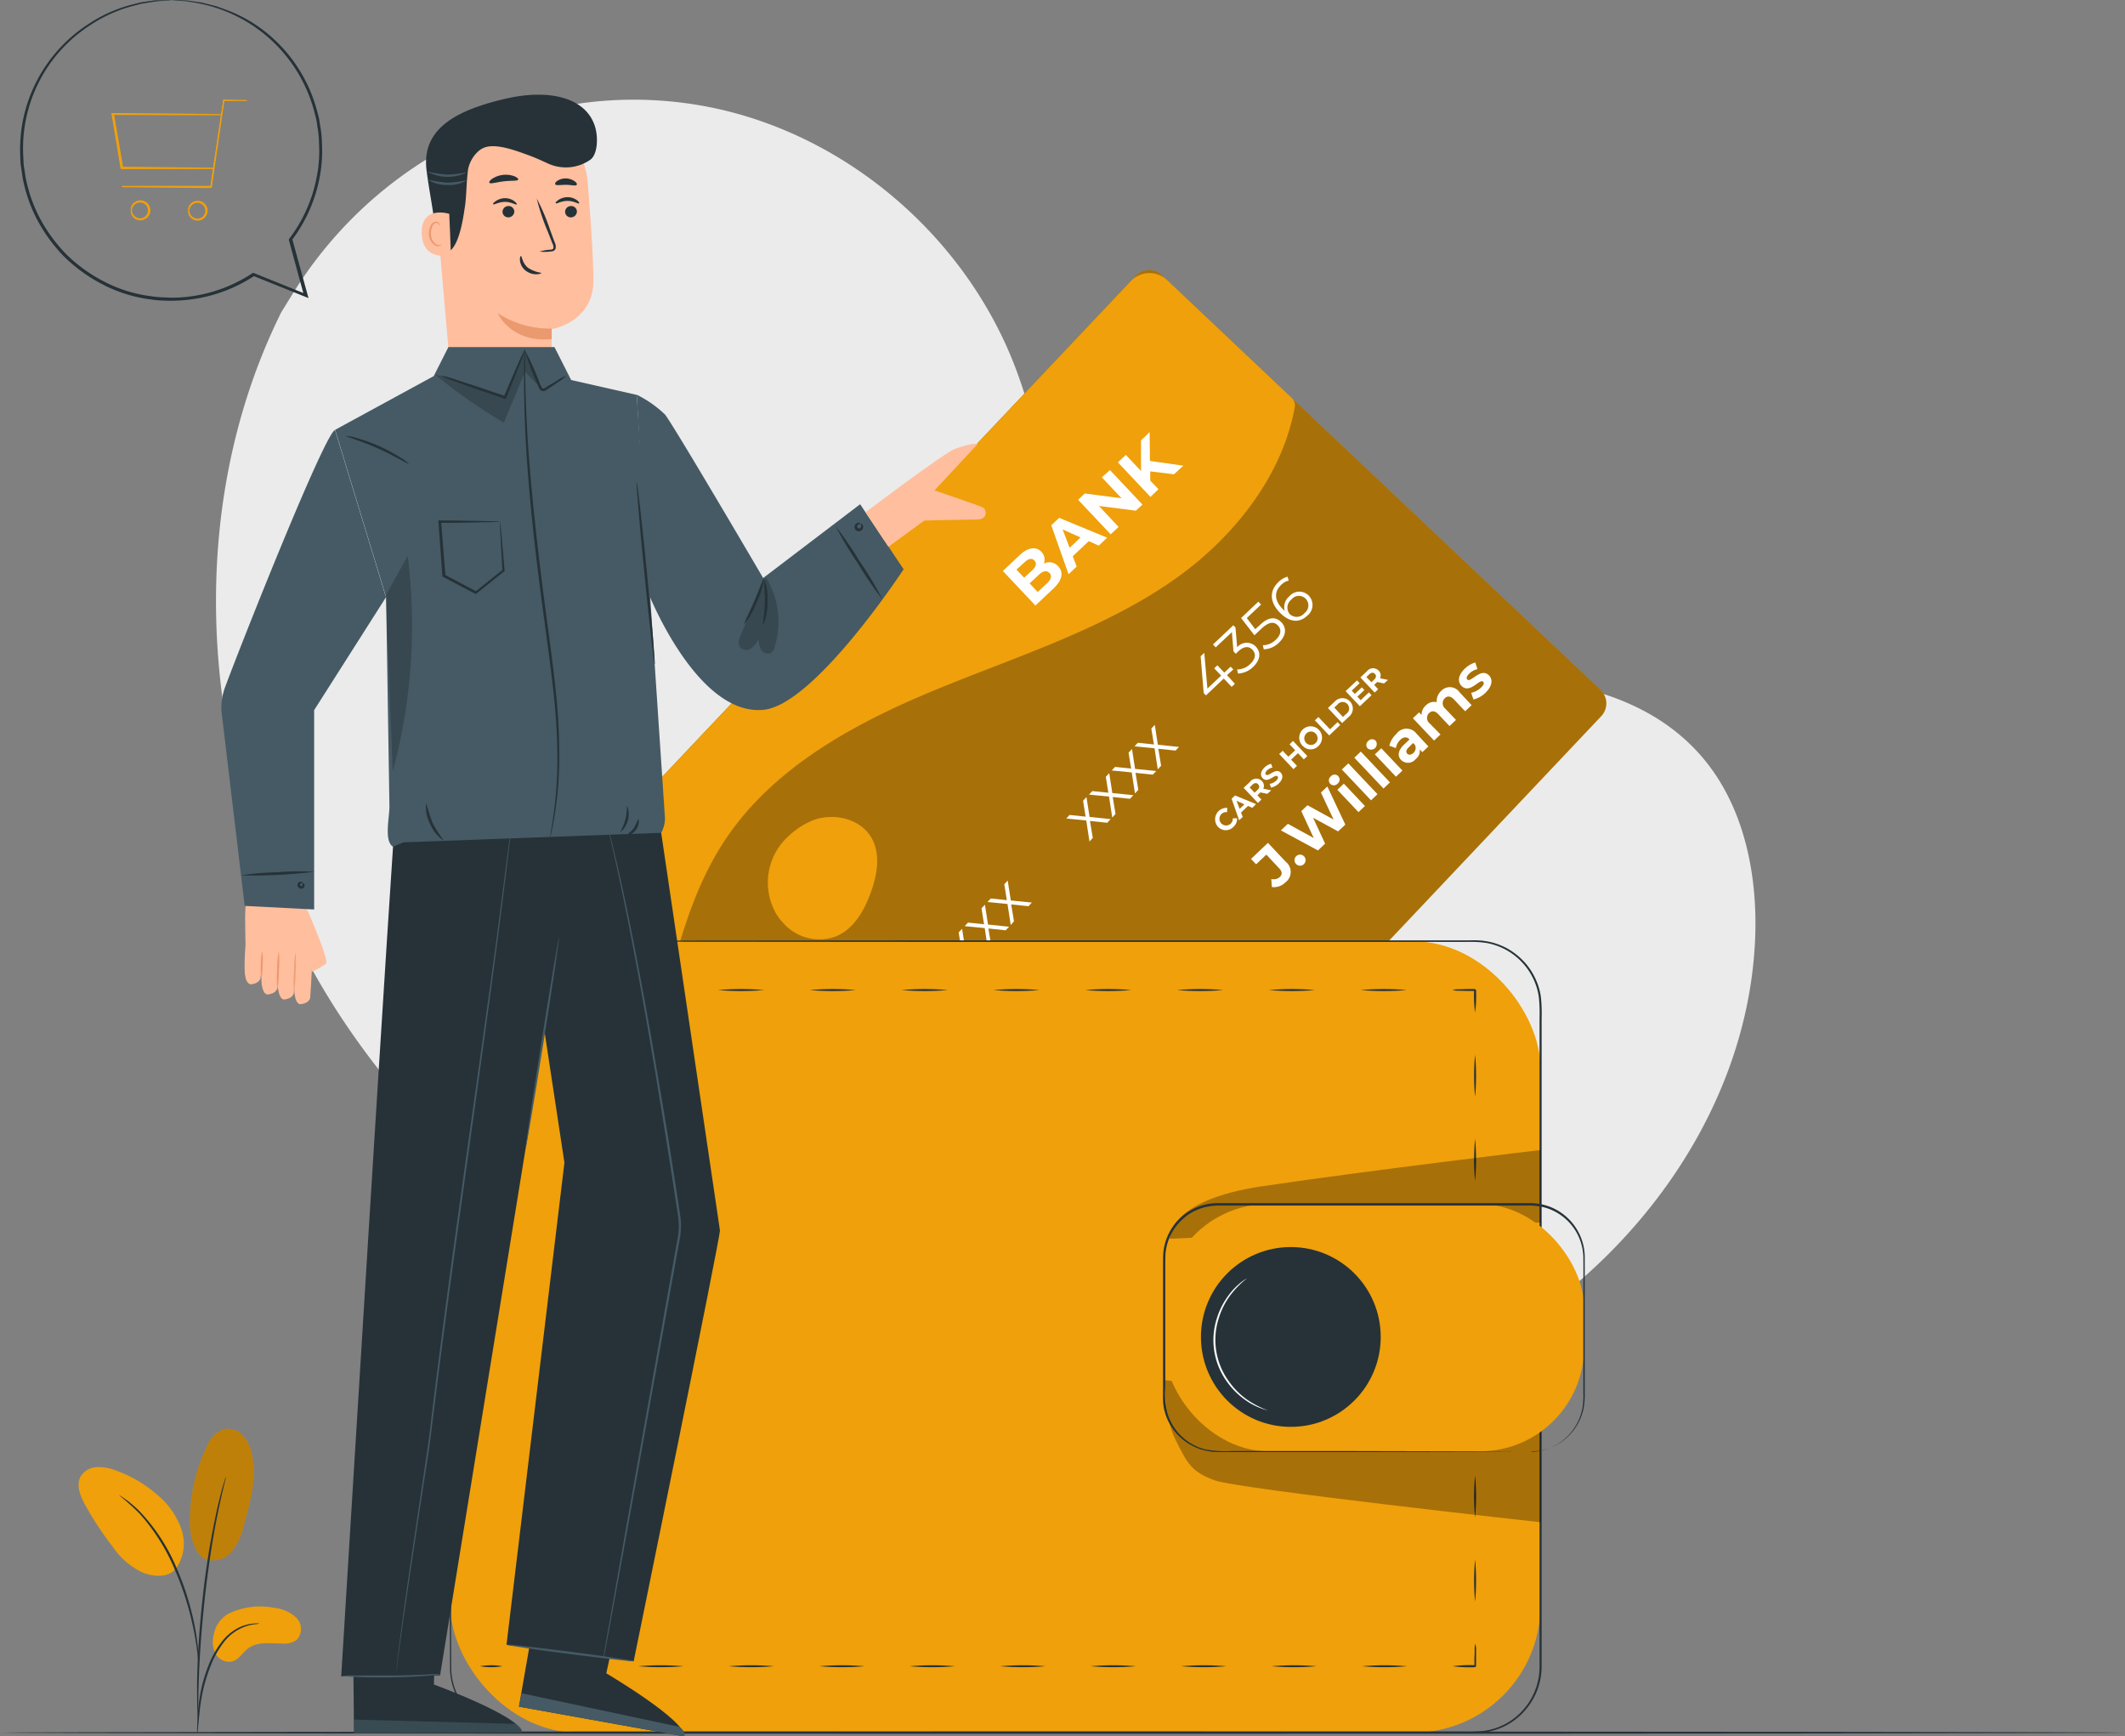 <svg xmlns="http://www.w3.org/2000/svg" width="291.458" height="238.118" viewBox="0 0 291.458 238.118">
  <rect x="0" y="0" width="291.458" height="238.118" fill="#808080" stroke="none"/>
  <g id="Wallet-pana" transform="translate(-58.514 0)">
    <path id="Path_72740" data-name="Path 72740" d="M75.109,73.711l1.292-2.09c10.67-17.618,30-28.241,50.385-26.949a53.4,53.4,0,0,1,7.8,1.068c18.531,3.968,34.656,17.98,41.346,35.931,3.934,10.555,5.03,22.706,12.49,31.084,9.711,10.911,26.191,11.25,40.68,10.8s31.009-.063,40.645,10.882c6.047,6.856,7.971,16.619,7.482,25.807-1.292,24.314-18.232,46.043-39.772,56.85s-46.9,11.772-70.483,7.017c-33.025-6.656-64.431-24.94-83.312-53.181S60,104.192,75.109,73.711Z" transform="translate(21.985 -30.896)" fill="#ebebeb"/>
    <g id="freepik--Plant--inject-34" transform="translate(69.293 195.931)">
      <path id="Path_64653" data-name="Path 64653" d="M575.569,394.829c1.149,1.634,3.381,1.1,4.411.095a8.367,8.367,0,0,0,1.871-3.837c.912-3.156,1.823-6.471,1.148-9.692a5.411,5.411,0,0,0-1.237-2.635,2.824,2.824,0,0,0-2.664-.888,4.11,4.11,0,0,0-2.327,2.451,23.09,23.09,0,0,0-2.285,9.911,8.079,8.079,0,0,0,1.083,4.594" transform="translate(-559.208 -377.816)" fill="#efa00b"/>
      <g id="Group_160275" data-name="Group 160275" transform="translate(15.277)" opacity="0.2">
        <path id="Path_64654" data-name="Path 64654" d="M575.569,394.829c1.149,1.634,3.381,1.1,4.411.095a8.367,8.367,0,0,0,1.871-3.837c.912-3.156,1.823-6.471,1.148-9.692a5.411,5.411,0,0,0-1.237-2.635,2.824,2.824,0,0,0-2.664-.888,4.11,4.11,0,0,0-2.327,2.451,23.09,23.09,0,0,0-2.285,9.911,8.079,8.079,0,0,0,1.083,4.594" transform="translate(-574.485 -377.816)"/>
      </g>
      <path id="Path_64655" data-name="Path 64655" d="M565.785,419.919a9.947,9.947,0,0,1,6.175-.752A5.1,5.1,0,0,1,575,420.529a2.2,2.2,0,0,1,.036,3.043,2.924,2.924,0,0,1-1.924.486c-1.628,0-3.44-.308-4.737.675-.746.562-1.237,1.492-2.131,1.776a2.108,2.108,0,0,1-2.309-1.03,3.552,3.552,0,0,1-.261-2.652A4.032,4.032,0,0,1,565.785,419.919Z" transform="translate(-545.125 -394.606)" fill="#efa00b"/>
      <path id="Path_64656" data-name="Path 64656" d="M603.895,400.8a5.968,5.968,0,0,0,.924-5.488,10.569,10.569,0,0,0-3.25-4.737,17.5,17.5,0,0,0-5.82-3.434,6.229,6.229,0,0,0-2.617-.444,2.747,2.747,0,0,0-2.2,1.326c-.592,1.184-.03,2.587.592,3.742a43.688,43.688,0,0,0,3.825,5.826,10.135,10.135,0,0,0,4.2,3.6c1.747.639,3.552.592,4.488-.592" transform="translate(-590.683 -381.435)" fill="#efa00b"/>
      <path id="Path_64657" data-name="Path 64657" d="M573.157,437.94a4.2,4.2,0,0,0,.1-.746c.053-.539.118-1.22.2-2.031a29.668,29.668,0,0,1,.456-2.96A23.369,23.369,0,0,1,575,428.686a12.838,12.838,0,0,1,1.776-3.185,6.377,6.377,0,0,1,4.18-2.487,3.319,3.319,0,0,0,.746-.107,3.939,3.939,0,0,0-.758,0,5.861,5.861,0,0,0-2,.521,6.7,6.7,0,0,0-2.368,1.906,12.817,12.817,0,0,0-1.859,3.245,21.3,21.3,0,0,0-1.078,3.582,25.951,25.951,0,0,0-.4,3.02c-.065.858-.089,1.557-.1,2.043a3.1,3.1,0,0,0,.012.716Z" transform="translate(-556.873 -396.203)" fill="#263238"/>
      <path id="Path_64658" data-name="Path 64658" d="M581.1,422.516a1.421,1.421,0,0,0,0-.343c0-.26,0-.592,0-.989,0-.859,0-2.1.047-3.635.077-3.067.338-7.294.847-11.948s1.184-8.84,1.818-11.841c.148-.752.3-1.427.432-2.025s.249-1.107.355-1.522.172-.7.231-.959a1.43,1.43,0,0,0,.059-.343,1.77,1.77,0,0,0-.118.326l-.29.947c-.124.414-.254.924-.4,1.516s-.32,1.261-.479,2.013a112.989,112.989,0,0,0-1.906,11.841c-.515,4.666-.74,8.881-.764,11.978,0,1.539,0,2.783.053,3.641,0,.4.047.728.059.989A2,2,0,0,0,581.1,422.516Z" transform="translate(-564.682 -382.342)" fill="#263238"/>
      <path id="Path_64659" data-name="Path 64659" d="M598.212,416.053a7.236,7.236,0,0,0,0-1.03c-.041-.663-.13-1.622-.32-2.795a36.974,36.974,0,0,0-.906-4.079,36.167,36.167,0,0,0-1.705-4.819,25.627,25.627,0,0,0-5.009-7.8,12.812,12.812,0,0,0-1.184-1.1c-.184-.148-.343-.3-.5-.42l-.462-.32a6.758,6.758,0,0,0-.865-.557,32.3,32.3,0,0,1,2.848,2.546,27.132,27.132,0,0,1,4.879,7.762,38.553,38.553,0,0,1,1.717,4.778c.444,1.5.74,2.878.965,4.038s.337,2.114.414,2.771A6.1,6.1,0,0,0,598.212,416.053Z" transform="translate(-581.768 -384.067)" fill="#263238"/>
    </g>
    <g id="freepik--credit-card--inject-34" transform="translate(128.941 30.045)">
      <path id="Path_64660" data-name="Path 64660" d="M278.6,243.6l91.641-96.934a2.552,2.552,0,0,0-.1-3.6L309.976,86.2a2.546,2.546,0,0,0-3.6.1l-91.635,96.94a2.552,2.552,0,0,0,.1,3.6l60.148,56.839a2.54,2.54,0,0,0,3.606-.083Z" transform="translate(-221.048 -78.504)" fill="#efa00b"/>
      <g id="Group_160276" data-name="Group 160276" transform="translate(-7 7)" opacity="0.3">
        <path id="Path_64661" data-name="Path 64661" d="M278.6,243.6l91.641-96.934a2.552,2.552,0,0,0-.1-3.6L309.976,86.2a2.546,2.546,0,0,0-3.6.1l-91.635,96.94a2.552,2.552,0,0,0,.1,3.6l60.148,56.839a2.54,2.54,0,0,0,3.606-.083Z" transform="translate(-214.048 -85.504)"/>
      </g>
      <path id="Path_64662" data-name="Path 64662" d="M287.144,182.807l90.3-95.519a3.517,3.517,0,0,1,4.979-.142L399.513,103.3a1.4,1.4,0,0,1,.426,1.255c-1.711,9.556-8.544,18.1-16.69,23.76-9.84,6.838-21.5,10.444-32.564,15.009s-22.209,10.58-28.857,20.557c-6.27,9.42-7.75,21.1-10.941,31.972a62.607,62.607,0,0,1-3.245,8.632,1.415,1.415,0,0,1-2.25.438L287.28,187.8a3.517,3.517,0,0,1-.136-5Z" transform="translate(-292.775 -78.78)" fill="#efa00b"/>
      <path id="Path_64663" data-name="Path 64663" d="M5.388,7.579c-.817.776-1.906.592-3.079-.669L0,4.464,4.737,0,6.915,2.309c1.119,1.184,1.184,2.256.468,2.96a1.557,1.557,0,0,1-1.634.355,1.61,1.61,0,0,1-.361,1.954ZM4.926,1.865,3.813,2.919,4.831,4.026c.5.533.965.645,1.338.3s.278-.811-.225-1.344ZM4.458,6.371c.4-.373.3-.858-.237-1.427L3.037,3.671l-1.184,1.1L3.037,6.051c.557.568,1.018.7,1.421.343Z" transform="translate(67.125 52.993) rotate(-90)" fill="#fff"/>
      <path id="Path_64664" data-name="Path 64664" d="M4.541,5.145l-2.078-2.2-1.409.539L0,2.368,6.714,0,7.732,1.083,5.009,7.661,3.919,6.513Zm.5-1.131,1.1-2.457-2.516.959Z" transform="translate(73.763 48.7) rotate(-90)" fill="#fff"/>
      <path id="Path_64665" data-name="Path 64665" d="M8.816,4.364,4.079,8.828l-.835-.912L3.89,2.854,1.018,5.548,0,4.464,4.737,0,5.6.906,4.944,5.962,7.815,3.25Z" transform="translate(77.445 43.23) rotate(-90)" fill="#fff"/>
      <path id="Path_64666" data-name="Path 64666" d="M3.5,4.435H2.238L1.054,5.565,0,4.47,4.737,0,5.761,1.089,3.552,3.174H7.738L8.887,4.358l-3.955.036L4.281,8.976,3.1,7.7Z" transform="translate(82.898 38.096) rotate(-90)" fill="#fff"/>
      <path id="Path_64667" data-name="Path 64667" d="M3.57,4.488l-.793-.87L1.593,4.7l-.42-.444L2.315,3.173,0,.728.32.42,5.37,0l.468.5L.941.93,2.718,2.812l1-.953.409.438-1,.947.817.864Z" transform="translate(94.248 65.32) rotate(-90)" fill="#fff"/>
      <path id="Path_64668" data-name="Path 64668" d="M3.689,5.879c-.728.681-1.776.687-2.771-.361A3.108,3.108,0,0,1,0,3.428L.557,3.31a2.6,2.6,0,0,0,.77,1.818c.681.722,1.385.8,1.924.29s.515-1.184-.243-1.983l-.3-.308.332-.314,2.641-.219L3.588.373,3.985,0,6.619,2.789l-.314.3L3.6,3.316A1.724,1.724,0,0,1,3.689,5.879Z" transform="translate(95.941 62.318) rotate(-90)" fill="#fff"/>
      <path id="Path_64669" data-name="Path 64669" d="M3.712,5.524c-.74.7-1.776.728-2.8-.332A3.061,3.061,0,0,1,0,3.108L.557,2.99a2.57,2.57,0,0,0,.758,1.776c.693.74,1.421.793,1.948.29s.592-1.184-.462-2.3l-.876-.924L4.292,0,6.536,2.368l-.4.373L4.287.787,2.759,1.942l.527.592C4.523,3.789,4.476,4.772,3.712,5.524Z" transform="translate(99.795 58.997) rotate(-90)" fill="#fff"/>
      <path id="Path_64670" data-name="Path 64670" d="M3.426,5.082A1.853,1.853,0,0,1,.7,4.862c-1.089-1.154-.882-2.534.486-3.831C2.657-.36,4.184-.283,5.3.9a2.706,2.706,0,0,1,.74,1.255l-.533.16a2.025,2.025,0,0,0-.592-1.036C4.03.339,2.864.3,1.686,1.417c-.1.095-.219.219-.337.355a1.9,1.9,0,0,1,2,.622A1.8,1.8,0,0,1,3.426,5.082ZM3,4.655a1.291,1.291,0,0,0-.095-1.972,1.38,1.38,0,0,0-2-.219,1.376,1.376,0,0,0,.154,2.019A1.3,1.3,0,0,0,3,4.655Z" transform="translate(104.015 55.082) rotate(-90)" fill="#fff"/>
      <path id="Path_64671" data-name="Path 64671" d="M316.671,196.429l-.385-2.321,2.368.249.468-.5-2.9-.3-.42-2.724-.474.5.355,2.185-2.2-.231-.456.486,2.741.272.444,2.883Z" transform="translate(-227.843 -121.473)" fill="#fff"/>
      <path id="Path_64672" data-name="Path 64672" d="M321.941,202.019l-.385-2.327,2.368.249.474-.5-2.9-.29-.426-2.724-.468.491.349,2.185-2.2-.225-.462.486,2.747.272.444,2.883Z" transform="translate(-236.24 -123.754)" fill="#fff"/>
      <path id="Path_64673" data-name="Path 64673" d="M327.231,207.6l-.385-2.321,2.368.249.468-.5-2.889-.29-.426-2.729-.468.5.349,2.185-2.2-.225-.456.48,2.747.272.444,2.883Z" transform="translate(-244.656 -126.03)" fill="#fff"/>
      <path id="Path_64674" data-name="Path 64674" d="M332.5,213.149l-.385-2.321,2.368.249.468-.5-2.889-.3-.426-2.724-.468.5.349,2.185-2.2-.231-.456.486,2.747.272.438,2.883Z" transform="translate(-253.046 -128.294)" fill="#fff"/>
      <path id="Path_64675" data-name="Path 64675" d="M350.751,232.479l-.385-2.321,2.368.249.468-.5-2.889-.29-.426-2.729-.468.5.349,2.185-2.2-.231-.456.486,2.747.272.444,2.883Z" transform="translate(-282.101 -136.179)" fill="#fff"/>
      <path id="Path_64676" data-name="Path 64676" d="M356.031,238.069l-.385-2.327,2.368.249.468-.491-2.889-.3-.426-2.724-.468.5.349,2.185-2.2-.231-.456.485,2.747.272.444,2.883Z" transform="translate(-290.507 -138.46)" fill="#fff"/>
      <path id="Path_64677" data-name="Path 64677" d="M361.327,243.659l-.391-2.327,2.368.249.468-.5-2.889-.29-.426-2.724-.468.491.349,2.185-2.2-.225-.456.48,2.747.272.438,2.883Z" transform="translate(-298.929 -140.74)" fill="#fff"/>
      <path id="Path_64678" data-name="Path 64678" d="M366.6,249.239l-.385-2.321,2.368.249.468-.5-2.889-.29-.426-2.729-.474.5.355,2.185-2.2-.231-.456.486,2.747.272.438,2.883Z" transform="translate(-307.335 -143.016)" fill="#fff"/>
      <path id="Path_64679" data-name="Path 64679" d="M382.76,262.478l4.334,4.1.426-.45-3.943-3.724.965-1.018-.4-.379Z" transform="translate(-337.526 -150.098)" fill="#fff"/>
      <path id="Path_64680" data-name="Path 64680" d="M388.511,270.949c.722.687,1.776.687,2.771-.361a3.108,3.108,0,0,0,.918-2.09l-.557-.119a2.646,2.646,0,0,1-.77,1.824c-.681.716-1.391.8-1.93.29s-.515-1.184.249-1.989l.29-.308-.326-.308-2.641-.225,2.1-2.214-.4-.379-2.635,2.789.314.3,2.7.231C387.765,269.38,387.806,270.3,388.511,270.949Z" transform="translate(-343.875 -151.754)" fill="#fff"/>
      <path id="Path_64681" data-name="Path 64681" d="M394.789,279.382l.823-.87,1.137,1.078.426-.444-1.143-1.078,2.315-2.445-.326-.308-5.044-.414-.468.491,4.9.432-1.776,1.883-1-.947-.414.432,1.007.947-.823.87Z" transform="translate(-354.126 -155.764)" fill="#fff"/>
      <path id="Path_64682" data-name="Path 64682" d="M400.207,284.933l.4.373,2.877-3.043-.32-.3-3.47.13a1.977,1.977,0,0,1-1.622-.426c-.5-.48-.48-1.125.148-1.776a2.025,2.025,0,0,1,1.6-.722v-.592a2.676,2.676,0,0,0-2.072.947c-.829.882-.912,1.859-.184,2.546a2.6,2.6,0,0,0,2.025.592l2.848-.1Z" transform="translate(-361.96 -157.265)" fill="#fff"/>
      <path id="Path_64683" data-name="Path 64683" d="M.488.363a1.569,1.569,0,0,1,2.57,1.308l-.592-.036a.916.916,0,1,0-1.575.5.9.9,0,0,0,.74.284v.592A1.48,1.48,0,0,1,.447,2.507,1.462,1.462,0,0,1,.488.363Z" transform="translate(96.237 83.799) rotate(-90)" fill="#fff"/>
      <path id="Path_64684" data-name="Path 64684" d="M1.966,2.25l-.912-.959-.592.237L0,1.036,2.96,0,3.4.474,2.22,3.357l-.515-.515Zm.219-.491L2.664.681l-1.1.42Z" transform="translate(98.495 82.441) rotate(-90)" fill="#fff"/>
      <path id="Path_64685" data-name="Path 64685" d="M1.249,3.25l.2-.947h0l-.4-.414-.592.545L0,1.954,2.072,0l.847.894a1.058,1.058,0,0,1,.095,1.6.918.918,0,0,1-1.054.2L1.735,3.783ZM2.5,1.214,2.131.823,1.409,1.5l.373.391c.272.29.551.308.776.1S2.777,1.5,2.5,1.19Z" transform="translate(100.147 80.066) rotate(-90)" fill="#fff"/>
      <path id="Path_64686" data-name="Path 64686" d="M0,1.364l.515-.178a1.646,1.646,0,0,0,.432.888c.266.284.468.308.592.189C1.924,1.9.521.949,1.291.221,1.646-.11,2.2-.1,2.759.482a1.883,1.883,0,0,1,.5.894l-.5.2A1.616,1.616,0,0,0,2.374.843C2.1.559,1.895.553,1.782.671c-.379.361,1.018,1.32.261,2.037-.349.326-.912.32-1.474-.272A2.066,2.066,0,0,1,0,1.364Z" transform="translate(102.531 77.959) rotate(-90)" fill="#fff"/>
      <path id="Path_64687" data-name="Path 64687" d="M3.866,1.895,1.794,3.854l-.45-.48.847-.805L1.3,1.628l-.847.805L0,1.954,2.072,0l.45.474-.817.776.888.941.817-.776Z" transform="translate(105.026 75.431) rotate(-90)" fill="#fff"/>
      <path id="Path_64688" data-name="Path 64688" d="M.459.491a1.563,1.563,0,1,1,0,2.143,1.48,1.48,0,0,1,0-2.143ZM2.141,2.268A.864.864,0,0,0,2.194.995a.912.912,0,1,0-.053,1.273Z" transform="translate(107.773 72.716) rotate(-90)" fill="#fff"/>
      <path id="Path_64689" data-name="Path 64689" d="M2.072,0l.45.48L.841,2.078l.983,1.036-.391.367L0,1.966Z" transform="translate(109.916 70.806) rotate(-90)" fill="#fff"/>
      <path id="Path_64690" data-name="Path 64690" d="M2.066,0l.888.941A1.427,1.427,0,1,1,.888,2.9L0,1.954ZM1.255,2.5A.888.888,0,1,0,2.54,1.314L2.126.876.847,2.066Z" transform="translate(111.704 69.113) rotate(-90)" fill="#fff"/>
      <path id="Path_64691" data-name="Path 64691" d="M1.9,3.191l-.385.367L0,1.954,2.072,0,3.546,1.563l-.379.361L2.137.841l-.45.42.906.965-.373.349-.906-.959-.48.45Z" transform="translate(114.132 66.804) rotate(-90)" fill="#fff"/>
      <path id="Path_64692" data-name="Path 64692" d="M1.249,3.25l.2-.941h0l-.4-.414-.592.545L0,1.96,2.072,0l.847.9a1.058,1.058,0,0,1,.095,1.6.918.918,0,0,1-1.054.2L1.735,3.789ZM2.5,1.214,2.131.823l-.716.687.367.391c.278.29.551.308.776.095S2.777,1.51,2.5,1.214Z" transform="translate(116.157 64.927) rotate(-90)" fill="#fff"/>
      <path id="Path_64693" data-name="Path 64693" d="M.019,2.854l1.1-.071a1.273,1.273,0,0,0,.261,1.155c.349.367.758.355,1.184-.059L4.46,2.1,3.134.7l.74-.7,2.2,2.321L3.483,4.76A1.771,1.771,0,0,1,.659,4.719,2.208,2.208,0,0,1,.019,2.854Z" transform="translate(101.159 91.613) rotate(-90)" fill="#fff"/>
      <path id="Path_64694" data-name="Path 64694" d="M.237.207a.758.758,0,1,1-.03,1.072A.758.758,0,0,1,.237.207Z" transform="translate(107.127 88.669) rotate(-90)" fill="#fff"/>
      <path id="Path_64695" data-name="Path 64695" d="M8.769,6.371,3.546,8.834l-.935-.989L4.482,4.417.93,6.063,0,5.08,2.747,0l.906.953L1.7,4.506,5.394,2.795l.805.853L4.233,7.229,7.94,5.489Z" transform="translate(105.257 86.579) rotate(-90)" fill="#fff"/>
      <path id="Path_64696" data-name="Path 64696" d="M3.884.185A.687.687,0,0,1,4.9.268a.681.681,0,0,1,.047,1A.7.7,0,0,1,3.908,1.2.693.693,0,0,1,3.884.185Zm-.823.977L3.9,2.05.835,4.945,0,4.057Z" transform="translate(111.839 81.322) rotate(-90)" fill="#fff"/>
      <path id="Path_64697" data-name="Path 64697" d="M4.227,0l.841.888-4.227,4L0,4Z" transform="translate(113.616 79.705) rotate(-90)" fill="#fff"/>
      <path id="Path_64698" data-name="Path 64698" d="M4.227,0l.841.888-4.227,4L0,4Z" transform="translate(115.328 78.089) rotate(-90)" fill="#fff"/>
      <path id="Path_64699" data-name="Path 64699" d="M3.884.18A.7.7,0,0,1,4.9.262a.693.693,0,0,1,.041,1.007A.764.764,0,0,1,3.884.18Zm-.823.983L3.9,2.05.841,4.946,0,4.058Z" transform="translate(116.978 76.467) rotate(-90)" fill="#fff"/>
      <path id="Path_64700" data-name="Path 64700" d="M4.021,3.706,2.245,5.358l-.787-.829.385-.361A1.385,1.385,0,0,1,.534,3.635,1.359,1.359,0,0,1,.38,1.616c.533-.5,1.273-.485,2.155.444l.669.71c.385-.361.391-.8-.065-1.279A2.019,2.019,0,0,0,2.02.9L2.34,0A3.239,3.239,0,0,1,3.962.965,1.706,1.706,0,0,1,4.021,3.706ZM2.405,3.558l.314-.3L2.127,2.67c-.391-.42-.669-.4-.876-.213s-.189.539.107.853a.906.906,0,0,0,1.048.219Z" transform="translate(120.129 74.561) rotate(-90)" fill="#fff"/>
      <path id="Path_64701" data-name="Path 64701" d="M6.631,6.394,4.855,8.052,4.02,7.164,5.637,5.637c.491-.468.509-.906.172-1.261a.964.964,0,0,0-1.445.077L2.83,5.909l-.841-.888L3.606,3.493c.5-.474.521-.9.172-1.267a.947.947,0,0,0-1.439.089L.841,3.783,0,2.9,3.061,0l.805.847-.355.337a1.693,1.693,0,0,1,1.308.592,1.575,1.575,0,0,1,.45,1.486,1.9,1.9,0,0,1,1.551.628A1.62,1.62,0,0,1,6.631,6.394Z" transform="translate(123.362 71.511) rotate(-90)" fill="#fff"/>
      <path id="Path_64702" data-name="Path 64702" d="M0,1.986l.918-.308a2.836,2.836,0,0,0,.71,1.344c.385.409.639.462.811.3.5-.474-1.776-1.841-.539-3,.592-.545,1.486-.409,2.333.486A3.487,3.487,0,0,1,5.08,2.24l-.912.3a2.368,2.368,0,0,0-.592-1.1c-.373-.4-.663-.45-.823-.3-.521.5,1.735,1.871.527,3.008-.592.539-1.474.4-2.368-.521A3.582,3.582,0,0,1,0,1.986Z" transform="translate(129.677 65.881) rotate(-90)" fill="#fff"/>
      <path id="Path_64703" data-name="Path 64703" d="M352.322,287.391c-1.314-1.243-2.747-1.22-3.677-.243s-.87,2.416.45,3.659,2.741,1.226,3.677.243S353.637,288.635,352.322,287.391Zm-2.368,2.487c-.906-.853-.983-1.528-.545-1.989s1.107-.42,2.013.438.983,1.528.551,1.983-1.1.426-2-.432Z" transform="translate(-282.837 -160.47)" fill="#fff"/>
      <path id="Path_64704" data-name="Path 64704" d="M356.5,297.975a1.883,1.883,0,0,0,2.753-.255c1.036-1.1.995-2.439-.29-3.653a2.68,2.68,0,0,0-4.068,0,2.961,2.961,0,0,0-.781,1.374l1,.3a1.847,1.847,0,0,1,.509-.935,1.456,1.456,0,0,1,2.214-.03,1.894,1.894,0,0,0-1.285.651,1.776,1.776,0,0,0-.053,2.552Zm.888-.853a.829.829,0,0,1,.047-1.243.858.858,0,0,1,1.249-.124.847.847,0,0,1-.071,1.261.829.829,0,0,1-1.237.107Z" transform="translate(-293.034 -163.202)" fill="#fff"/>
      <path id="Path_64705" data-name="Path 64705" d="M357.692,298.8l-.752.787,7.146,3.2.746-.793Z" transform="translate(-299.551 -165.513)" fill="#fff"/>
      <path id="Path_64706" data-name="Path 64706" d="M364.46,307.687l.752.71,2.86-3.014-.592-.562-2.907.166a1.385,1.385,0,0,1-1.131-.278c-.314-.3-.29-.687.112-1.107a1.332,1.332,0,0,1,1.184-.45l.2-1.083a2.552,2.552,0,0,0-2.238.882c-.841.894-.941,1.912-.219,2.6a2.173,2.173,0,0,0,1.889.521l1.729-.1Z" transform="translate(-305.787 -166.84)" fill="#fff"/>
      <path id="Path_64707" data-name="Path 64707" d="M371.1,314.836l.592-.645.835.787.853-.9-.841-.787,2.031-2.149-.622-.592-4.3-.509-.918.965,4.05.521-1.012,1.072-.746-.7-.823.87.746.7-.592.651Z" transform="translate(-316.273 -170.098)" fill="#fff"/>
      <path id="Path_64708" data-name="Path 64708" d="M384.209,225.591a8.571,8.571,0,0,1,1.652-10.859,10.728,10.728,0,0,1,3.144-2.06c2.883-1.184,6.7-.326,8.218,2.41,1.237,2.232.74,5.021-.13,7.419-.906,2.516-2.368,5.086-4.861,6.063a6.608,6.608,0,0,1-7.069-1.776,7.463,7.463,0,0,1-.953-1.2Z" transform="translate(-348.081 -130.168)" fill="#efa00b"/>
    </g>
    <g id="freepik--Wallet--inject-34" transform="translate(113.762 112.55)">
      <rect id="Rectangle_147508" data-name="Rectangle 147508" width="149.523" height="108.517" rx="17.44" transform="translate(6.519 16.531)" fill="#efa00b"/>
      <path id="Path_64709" data-name="Path 64709" d="M225.495,246.1v-.324a7.261,7.261,0,0,1,.093-.962A8.779,8.779,0,0,1,226.9,241.3a9.362,9.362,0,0,1,1.832-2.084,9.078,9.078,0,0,1,2.928-1.605c.288-.1.592-.154.9-.242a7.989,7.989,0,0,1,.952-.149l.993-.046h5.546l53.649.041h71.224a14.2,14.2,0,0,1,2.732.154,8.778,8.778,0,0,1,4.764,2.573,8.63,8.63,0,0,1,1.58,2.269,8.385,8.385,0,0,1,.8,2.66,22.4,22.4,0,0,1,.087,2.83V336.62a8.907,8.907,0,0,1-2.2,5.85,8.747,8.747,0,0,1-5.449,2.938,27.02,27.02,0,0,1-3.169.087H235.219a12.518,12.518,0,0,1-2.413-.16,8.854,8.854,0,0,1-2.259-.761,9.64,9.64,0,0,1-1.029-.587,10.7,10.7,0,0,1-.926-.731,8.783,8.783,0,0,1-2.969-6.112c-.051-6.174,0-12.112-.031-17.771,0-22.639-.036-40.976-.046-53.643,0-6.334,0-11.247-.026-14.587v0c0,3.339,0,8.232-.026,14.587,0,12.667,0,30.994-.041,53.643,0,5.66-.036,11.592,0,17.782a9.019,9.019,0,0,0,1.461,4.451,9.215,9.215,0,0,0,1.544,1.811,10.293,10.293,0,0,0,.952.746,10.15,10.15,0,0,0,1.029.6,8.873,8.873,0,0,0,2.31.782,12.28,12.28,0,0,0,2.454.165H364.09a26.8,26.8,0,0,0,3.205-.093,8.973,8.973,0,0,0,5.613-3.02,9.178,9.178,0,0,0,2.264-6c0-17.283,0-34.148,0-50.423v-38.46a22.263,22.263,0,0,0-.093-2.866,8.584,8.584,0,0,0-.828-2.732,8.772,8.772,0,0,0-1.626-2.336,9.521,9.521,0,0,0-2.243-1.708,9.26,9.26,0,0,0-2.655-.926l-.695-.108-.695-.036c-.468-.026-.926,0-1.384,0H293.73l-53.649.046h-5.521l-1,.051c-.324.057-.648.093-.957.159a7.23,7.23,0,0,0-.9.247,9.107,9.107,0,0,0-2.948,1.626,9.333,9.333,0,0,0-1.837,2.1,8.747,8.747,0,0,0-1.3,3.54,6.221,6.221,0,0,0-.082.967A2.582,2.582,0,0,0,225.495,246.1Z" transform="translate(-218.975 -220.598)" fill="#263238"/>
      <path id="Path_64710" data-name="Path 64710" d="M509.277,250.134a8.973,8.973,0,0,0-3.087,0A8.973,8.973,0,0,0,509.277,250.134Z" transform="translate(-497.52 -226.915)" fill="#263238"/>
      <path id="Path_64711" data-name="Path 64711" d="M488.008,250.134a37.124,37.124,0,0,0-6.3,0A37.134,37.134,0,0,0,488.008,250.134Z" transform="translate(-463.655 -226.915)" fill="#263238"/>
      <path id="Path_64712" data-name="Path 64712" d="M463.533,250.134a37.041,37.041,0,0,0-6.293,0A37.048,37.048,0,0,0,463.533,250.134Z" transform="translate(-426.59 -226.914)" fill="#263238"/>
      <path id="Path_64713" data-name="Path 64713" d="M439.058,250.134a37.124,37.124,0,0,0-6.3,0A37.133,37.133,0,0,0,439.058,250.134Z" transform="translate(-389.52 -226.915)" fill="#263238"/>
      <path id="Path_64714" data-name="Path 64714" d="M414.583,250.134a37.042,37.042,0,0,0-6.293,0,37.048,37.048,0,0,0,6.293,0Z" transform="translate(-352.454 -226.914)" fill="#263238"/>
      <path id="Path_64715" data-name="Path 64715" d="M390.108,250.134a37.123,37.123,0,0,0-6.3,0A37.133,37.133,0,0,0,390.108,250.134Z" transform="translate(-315.384 -226.915)" fill="#263238"/>
      <path id="Path_64716" data-name="Path 64716" d="M365.632,250.134a37.042,37.042,0,0,0-6.293,0A37.048,37.048,0,0,0,365.632,250.134Z" transform="translate(-278.319 -226.914)" fill="#263238"/>
      <path id="Path_64717" data-name="Path 64717" d="M341.158,250.134a37.124,37.124,0,0,0-6.3,0A37.134,37.134,0,0,0,341.158,250.134Z" transform="translate(-241.248 -226.915)" fill="#263238"/>
      <path id="Path_64718" data-name="Path 64718" d="M316.678,250.134a37.125,37.125,0,0,0-6.3,0A37.131,37.131,0,0,0,316.678,250.134Z" transform="translate(-204.173 -226.915)" fill="#263238"/>
      <path id="Path_64719" data-name="Path 64719" d="M292.192,250.119a36.937,36.937,0,0,0-6.282,0,36.958,36.958,0,0,0,6.282,0Z" transform="translate(-167.097 -226.9)" fill="#263238"/>
      <path id="Path_64720" data-name="Path 64720" d="M267.728,250.119a37.124,37.124,0,0,0-6.3,0,37.137,37.137,0,0,0,6.3,0Z" transform="translate(-130.038 -226.899)" fill="#263238"/>
      <path id="Path_64721" data-name="Path 64721" d="M245.992,253.221a17.488,17.488,0,0,0,.134-3.087l-.134-.134h-1.2l-.983.031a3.3,3.3,0,0,0-.906.093,3.156,3.156,0,0,0,.906.1l.983.026h1.2l-.134-.134A18.121,18.121,0,0,0,245.992,253.221Z" transform="translate(-98.923 -226.914)" fill="#263238"/>
      <path id="Path_64722" data-name="Path 64722" d="M243.055,273.248a31.152,31.152,0,0,0,0-5.768,31.159,31.159,0,0,0,0,5.768Z" transform="translate(-95.986 -235.401)" fill="#263238"/>
      <path id="Path_64723" data-name="Path 64723" d="M243.074,295.678a31.152,31.152,0,0,0,0-5.768A31.155,31.155,0,0,0,243.074,295.678Z" transform="translate(-96.004 -246.29)" fill="#263238"/>
      <path id="Path_64724" data-name="Path 64724" d="M243.074,318.1a31.205,31.205,0,0,0,0-5.773,31.2,31.2,0,0,0,0,5.773Z" transform="translate(-96.004 -257.175)" fill="#263238"/>
      <path id="Path_64725" data-name="Path 64725" d="M243.074,340.553a31.206,31.206,0,0,0,0-5.773A31.206,31.206,0,0,0,243.074,340.553Z" transform="translate(-96.004 -268.074)" fill="#263238"/>
      <path id="Path_64726" data-name="Path 64726" d="M243.074,362.958a31.153,31.153,0,0,0,0-5.768,31.153,31.153,0,0,0,0,5.768Z" transform="translate(-96.004 -278.954)" fill="#263238"/>
      <path id="Path_64727" data-name="Path 64727" d="M243.074,385.388a31.152,31.152,0,0,0,0-5.768,31.152,31.152,0,0,0,0,5.768Z" transform="translate(-96.004 -289.843)" fill="#263238"/>
      <path id="Path_64728" data-name="Path 64728" d="M243.074,407.818a31.152,31.152,0,0,0,0-5.768,31.152,31.152,0,0,0,0,5.768Z" transform="translate(-96.004 -300.733)" fill="#263238"/>
      <path id="Path_64729" data-name="Path 64729" d="M242.914,427.572a18.172,18.172,0,0,0,3.087.134c.268-.268.077-.077.134-.139h0V425.39a2.9,2.9,0,0,0-.1-.9,3.243,3.243,0,0,0-.093.9c0,.319,0,.643-.031.983v1.194h0c.062-.057-.134.139.134-.129A17.554,17.554,0,0,0,242.914,427.572Z" transform="translate(-98.931 -311.627)" fill="#263238"/>
      <path id="Path_64730" data-name="Path 64730" d="M261.32,430.338a35.7,35.7,0,0,0,6.174,0,35.676,35.676,0,0,0-6.174,0Z" transform="translate(-129.748 -314.392)" fill="#263238"/>
      <path id="Path_64731" data-name="Path 64731" d="M285.44,430.338a35.7,35.7,0,0,0,6.174,0,35.674,35.674,0,0,0-6.174,0Z" transform="translate(-166.278 -314.392)" fill="#263238"/>
      <path id="Path_64732" data-name="Path 64732" d="M309.5,430.354a36.041,36.041,0,0,0,6.2,0,36.043,36.043,0,0,0-6.205,0Z" transform="translate(-202.748 -314.409)" fill="#263238"/>
      <path id="Path_64733" data-name="Path 64733" d="M333.62,430.354a36.042,36.042,0,0,0,6.205,0A36.042,36.042,0,0,0,333.62,430.354Z" transform="translate(-239.278 -314.409)" fill="#263238"/>
      <path id="Path_64734" data-name="Path 64734" d="M357.74,430.354a36.043,36.043,0,0,0,6.205,0,36.043,36.043,0,0,0-6.205,0Z" transform="translate(-275.808 -314.409)" fill="#263238"/>
      <path id="Path_64735" data-name="Path 64735" d="M381.86,430.354a36.043,36.043,0,0,0,6.205,0A36.043,36.043,0,0,0,381.86,430.354Z" transform="translate(-312.338 -314.409)" fill="#263238"/>
      <path id="Path_64736" data-name="Path 64736" d="M405.94,430.354a36.043,36.043,0,0,0,6.205,0,36.043,36.043,0,0,0-6.205,0Z" transform="translate(-348.808 -314.409)" fill="#263238"/>
      <path id="Path_64737" data-name="Path 64737" d="M430.1,430.354a36.043,36.043,0,0,0,6.205,0A36.043,36.043,0,0,0,430.1,430.354Z" transform="translate(-385.398 -314.409)" fill="#263238"/>
      <path id="Path_64738" data-name="Path 64738" d="M454.22,430.354a36.043,36.043,0,0,0,6.205,0A36.043,36.043,0,0,0,454.22,430.354Z" transform="translate(-421.929 -314.409)" fill="#263238"/>
      <path id="Path_64739" data-name="Path 64739" d="M478.35,430.354a36.043,36.043,0,0,0,6.205,0A36.043,36.043,0,0,0,478.35,430.354Z" transform="translate(-458.474 -314.409)" fill="#263238"/>
      <path id="Path_64740" data-name="Path 64740" d="M502.47,430.354a8.973,8.973,0,0,0,3.087,0A8.975,8.975,0,0,0,502.47,430.354Z" transform="translate(-491.886 -314.409)" fill="#263238"/>
      <g id="Group_160277" data-name="Group 160277" transform="translate(104.468 76.718)" opacity="0.3">
        <path id="Path_64741" data-name="Path 64741" d="M225.68,354.24s-.031,5.145,1.544,8.232,2.058,4.312,5.351,5.505,44.722,5.747,44.722,5.747V359.745Z" transform="translate(-225.68 -354.24)"/>
      </g>
      <g id="Group_160278" data-name="Group 160278" transform="translate(105.191 45.153)" opacity="0.3">
        <path id="Path_64742" data-name="Path 64742" d="M225.762,305.058s-.473-5.253,12.7-7.2c15.07-2.228,38.146-4.965,38.146-4.965v9.935Z" transform="translate(-225.76 -292.89)"/>
      </g>
      <rect id="Rectangle_147509" data-name="Rectangle 147509" width="57.59" height="33.917" rx="14.31" transform="translate(104.447 52.557)" fill="#efa00b"/>
      <path id="Path_64743" data-name="Path 64743" d="M264.37,341.077h.437a6.665,6.665,0,0,0,1.281-.175,7.1,7.1,0,0,0,1.96-.762,7.292,7.292,0,0,0,2.166-1.868,7.384,7.384,0,0,0,1.466-3.267,10.719,10.719,0,0,0,.123-2.058V314.281a7.45,7.45,0,0,0-2.953-5.711,7.275,7.275,0,0,0-3.185-1.4,9.393,9.393,0,0,0-1.78-.123H221.469a7.5,7.5,0,0,0-7.46,6.766c-.057.725-.036,1.43-.041,2.135v16.315c0,.659-.026,1.3,0,1.955a7.712,7.712,0,0,0,.118.973,9.686,9.686,0,0,0,.257.936,7.5,7.5,0,0,0,5.438,4.852,8.9,8.9,0,0,0,.9.159c.3.026.607.036.911.046h17.828l18.255-.046,4.965-.026h0l-4.965-.026-18.255-.041H223.363a15.244,15.244,0,0,1-3.524-.206,7.26,7.26,0,0,1-5.186-4.723,10.762,10.762,0,0,1-.381-3.787V316.015c0-.7,0-1.42.036-2.11a7.239,7.239,0,0,1,1.58-3.849,7.986,7.986,0,0,1,1.544-1.435,7.824,7.824,0,0,1,1.929-.921,8.015,8.015,0,0,1,2.125-.319H263.9a9.316,9.316,0,0,1,1.744.118,7.081,7.081,0,0,1,3.087,1.348,7.244,7.244,0,0,1,2.881,5.541c.026,2.094,0,4.116,0,6.046v12.616a10.867,10.867,0,0,1-.113,2.032,7.358,7.358,0,0,1-5.474,5.865,6.976,6.976,0,0,1-1.271.2Z" transform="translate(-109.695 -254.609)" fill="#263238"/>
      <ellipse id="Ellipse_1941" data-name="Ellipse 1941" cx="12.328" cy="12.328" rx="12.328" ry="12.328" transform="translate(109.469 58.463)" fill="#263238"/>
      <path id="Path_64744" data-name="Path 64744" d="M305.918,345.22a13.039,13.039,0,0,1-2.943-1.544,10.651,10.651,0,0,1-2.49-2.573,9.663,9.663,0,0,1-1.333-8.381,10.47,10.47,0,0,1,1.574-3.216,12.751,12.751,0,0,1,2.315-2.377,1.238,1.238,0,0,0-.2.113,6.2,6.2,0,0,0-.551.386,9.384,9.384,0,0,0-1.718,1.765,10.429,10.429,0,0,0-1.657,3.257,9.688,9.688,0,0,0,1.369,8.592,10.419,10.419,0,0,0,2.573,2.573,9.123,9.123,0,0,0,2.182,1.137,5.451,5.451,0,0,0,.638.2A.649.649,0,0,0,305.918,345.22Z" transform="translate(-187.28 -264.36)" fill="#fafafa"/>
    </g>
    <g id="freepik--Floor--inject-34" transform="translate(58.514 237.449)">
      <path id="Path_64757" data-name="Path 64757" d="M41.53,448.094c0,.089,65.25.16,145.72.16s145.738-.071,145.738-.16-65.237-.154-145.738-.154S41.53,448.011,41.53,448.094Z" transform="translate(-41.53 -447.94)" fill="#263238"/>
    </g>
    <g id="freepik--Character--inject-34" transform="translate(88.879 12.985)">
      <path id="Path_64758" data-name="Path 64758" d="M537.387,257.6a31.14,31.14,0,0,1,.213-3.973l8.076,1.806c.089.509,1.107,6.975.935,7.6l-9.112,2.528S537.387,257.834,537.387,257.6Z" transform="translate(-534.126 -144.211)" fill="#ffbe9d"/>
      <path id="Path_64759" data-name="Path 64759" d="M549.118,269.253a.391.391,0,0,1-.036-.178c-.095-.882-.042-4.737.432-4.9s1.841.112,1.93.622-.219,4.843-.219,4.843-.089.681-1.238.847C549.266,270.567,549.118,269.253,549.118,269.253Z" transform="translate(-545.856 -148.495)" fill="#ffbe9d"/>
      <path id="Path_64760" data-name="Path 64760" d="M545.237,271.587a.392.392,0,0,1-.036-.178c-.095-.882-.041-4.737.432-4.9s1.841.118,1.93.628-.219,4.843-.219,4.843-.089.681-1.238.847C545.4,272.925,545.237,271.587,545.237,271.587Z" transform="translate(-539.679 -149.445)" fill="#ffbe9d"/>
      <path id="Path_64761" data-name="Path 64761" d="M541.423,272.753a.714.714,0,0,1-.041-.178c-.095-.882-.036-4.737.432-4.9s1.847.118,1.936.628-.219,4.837-.219,4.837-.089.687-1.237.853C541.6,274.1,541.423,272.753,541.423,272.753Z" transform="translate(-533.602 -149.923)" fill="#ffbe9d"/>
      <path id="Path_64762" data-name="Path 64762" d="M537.62,273.853a.542.542,0,0,0-.042-.178c-.095-.882-.035-4.737.432-4.9s1.841.118,1.936.622-.219,4.843-.219,4.843-.095.681-1.243.847C537.774,275.2,537.62,273.853,537.62,273.853Z" transform="translate(-527.55 -150.372)" fill="#ffbe9d"/>
      <path id="Path_64763" data-name="Path 64763" d="M549.114,267.16a7.543,7.543,0,0,0-.178,1.877A7.1,7.1,0,0,0,549,270.89a7.546,7.546,0,0,0,.178-1.877A7.109,7.109,0,0,0,549.114,267.16Z" transform="translate(-543.52 -149.73)" fill="#eb996e"/>
      <path id="Path_64764" data-name="Path 64764" d="M545.367,267.14a14.306,14.306,0,0,0-.219,2.664,14.153,14.153,0,0,0,.03,2.676,15.33,15.33,0,0,0,.213-2.664,15.114,15.114,0,0,0-.024-2.676Z" transform="translate(-537.5 -149.722)" fill="#eb996e"/>
      <g id="Group_160285" data-name="Group 160285" transform="translate(9.898 117.607)" opacity="0.78">
        <path id="Path_64765" data-name="Path 64765" d="M541.5,267.46a15.3,15.3,0,0,0-.213,2.664,15.119,15.119,0,0,0,0,2.676,14.973,14.973,0,0,0,.219-2.664A15.452,15.452,0,0,0,541.5,267.46Z" transform="translate(-541.227 -267.46)" fill="#eb996e"/>
      </g>
      <path id="Path_64766" data-name="Path 64766" d="M534.181,257s3.2,7.282,2.735,7.738a10.733,10.733,0,0,1-1.972,1.143Z" transform="translate(-522.56 -145.586)" fill="#ffbe9d"/>
      <path id="Path_64767" data-name="Path 64767" d="M472.376,84.223l2.368,27.235,13.618-1.089c.089-1.593-.03-7.756-.03-7.756s5.678-.882,5.749-6.554c.03-2.753-.361-8.449-.776-13.582a10.5,10.5,0,0,0-11.078-9.639h0a10.5,10.5,0,0,0-9.852,11.386Z" transform="translate(-443.064 -70.453)" fill="#ffbe9d"/>
      <path id="Path_64768" data-name="Path 64768" d="M489.375,121.548a13.179,13.179,0,0,1-7.395-2.108s1.776,4.085,7.407,3.552Z" transform="translate(-444.077 -89.471)" fill="#eb996e"/>
      <path id="Path_64769" data-name="Path 64769" d="M477.767,95.343a.817.817,0,0,1-.782.817.77.77,0,0,1-.835-.728.805.805,0,0,1,.776-.823.782.782,0,0,1,.841.734Z" transform="translate(-429.005 -79.34)" fill="#263238"/>
      <path id="Path_64770" data-name="Path 64770" d="M478.849,93.413c-.1.107-.716-.349-1.587-.343s-1.51.438-1.6.332.053-.237.332-.444a2.274,2.274,0,0,1,1.291-.4,2.2,2.2,0,0,1,1.261.409C478.808,93.152,478.9,93.342,478.849,93.413Z" transform="translate(-429.791 -78.506)" fill="#263238"/>
      <path id="Path_64771" data-name="Path 64771" d="M492.267,95.343a.817.817,0,0,1-.8.817.77.77,0,0,1-.817-.728.805.805,0,0,1,.776-.823.782.782,0,0,1,.841.734Z" transform="translate(-452.09 -79.34)" fill="#263238"/>
      <path id="Path_64772" data-name="Path 64772" d="M493.311,93.653c-.1.107-.716-.349-1.587-.349s-1.516.438-1.61.332.059-.237.338-.438a2.232,2.232,0,0,1,1.285-.4,2.084,2.084,0,0,1,1.261.409C493.264,93.416,493.382,93.605,493.311,93.653Z" transform="translate(-452.82 -78.604)" fill="#263238"/>
      <path id="Path_64773" data-name="Path 64773" d="M481.455,100.154a5.921,5.921,0,0,1,1.415-.255c.225,0,.432-.071.474-.219a1.149,1.149,0,0,0-.148-.663l-.663-1.693a28.792,28.792,0,0,1-1.474-4.435,28.568,28.568,0,0,1,1.83,4.3c.219.592.432,1.184.633,1.705a1.309,1.309,0,0,1,.113.876.592.592,0,0,1-.367.326,1.938,1.938,0,0,1-.379.053A5.732,5.732,0,0,1,481.455,100.154Z" transform="translate(-437.803 -78.64)" fill="#263238"/>
      <path id="Path_64774" data-name="Path 64774" d="M484.563,106.18c.142,0,.142.935.953,1.61a4.592,4.592,0,0,0,1.824.7c.006.107-.225.184-.651.2a2.368,2.368,0,0,1-1.522-.533,2.019,2.019,0,0,1-.74-1.35C484.391,106.4,484.5,106.174,484.563,106.18Z" transform="translate(-443.474 -84.062)" fill="#263238"/>
      <path id="Path_64775" data-name="Path 64775" d="M493.713,88.02c-.089.237-.959.124-1.983.249s-1.847.4-1.983.189c-.059-.107.083-.326.414-.557a3.464,3.464,0,0,1,3.02-.332C493.559,87.741,493.748,87.907,493.713,88.02Z" transform="translate(-452.997 -76.387)" fill="#263238"/>
      <path id="Path_64776" data-name="Path 64776" d="M479.126,89.094c-.154.2-.752,0-1.474,0s-1.338.136-1.48-.071c-.059-.1.036-.3.3-.485a2.143,2.143,0,0,1,2.368.071C479.108,88.792,479.191,89,479.126,89.094Z" transform="translate(-430.387 -76.734)" fill="#263238"/>
      <path id="Path_64777" data-name="Path 64777" d="M471.569,79.088c.326,2.753,1.078,6.24,1.3,9.059a1.41,1.41,0,0,0,.2.746c.4.533,1.368,1.693,1.859,1.232,1.184-1.113,1.658-4.227,1.9-5.844s.2-3.262.414-4.885v-.112a4.47,4.47,0,0,1,1.652-2.877,2.842,2.842,0,0,1,.663-.349c1.67-.592,4.446.5,6.11,1.1.853.314,1.687.7,2.516,1.078a5.873,5.873,0,0,0,5.856-.491c1.012-.734,1.1-3.049.657-4.512-1.184-3.949-6.163-5.329-12.54-3.8S470.918,73.416,471.569,79.088Z" transform="translate(-443.441 -68.823)" fill="#263238"/>
      <path id="Path_64778" data-name="Path 64778" d="M509.114,96.291c-.095-.041-3.9-1.184-3.772,2.724s3.991,2.96,4,2.848S509.114,96.291,509.114,96.291Z" transform="translate(-477.86 -79.952)" fill="#ffbe9d"/>
      <path id="Path_64779" data-name="Path 64779" d="M509.2,101.293a1.581,1.581,0,0,1-.178.107.669.669,0,0,1-.5,0,1.67,1.67,0,0,1-.823-1.474,2.262,2.262,0,0,1,.16-.977.77.77,0,0,1,.491-.533.343.343,0,0,1,.4.172c.059.107.036.184.059.189s.077-.065.041-.225a.414.414,0,0,0-.16-.237.527.527,0,0,0-.379-.089.953.953,0,0,0-.687.628,2.3,2.3,0,0,0-.2,1.083,1.776,1.776,0,0,0,1.036,1.646.693.693,0,0,0,.592-.124C509.2,101.388,509.213,101.3,509.2,101.293Z" transform="translate(-478.953 -80.815)" fill="#eb996e"/>
      <path id="Path_64780" data-name="Path 64780" d="M501.49,86.6a5.968,5.968,0,0,0,5.571.1,16.625,16.625,0,0,1-2.795.332,16.975,16.975,0,0,1-2.777-.432Z" transform="translate(-473.303 -76.075)" fill="#455a64"/>
      <path id="Path_64781" data-name="Path 64781" d="M501.65,88.48a4.559,4.559,0,0,0,2.653.74,4.619,4.619,0,0,0,2.688-.639,16.651,16.651,0,0,1-2.682.326A15.987,15.987,0,0,1,501.65,88.48Z" transform="translate(-473.326 -76.841)" fill="#455a64"/>
      <path id="Path_64782" data-name="Path 64782" d="M465.778,413.426l-2.522,11.611s10.953,6.459,10.693,8.65l-22.676-4.079,3.185-18.248Z" transform="translate(-410.462 -208.553)" fill="#263238"/>
      <path id="Path_64783" data-name="Path 64783" d="M451.212,440.919l.391-1.83,21.6,4.594s.93.592.687,1.314Z" transform="translate(-410.401 -219.865)" fill="#455a64"/>
      <path id="Path_64784" data-name="Path 64784" d="M500.38,417l-.373,11.871s11.942,4.37,12.084,6.566l-23.043.1-.178-18.52Z" transform="translate(-470.86 -210.854)" fill="#263238"/>
      <g id="Group_160286" data-name="Group 160286" transform="translate(18.187 222.824)" opacity="0.6">
        <path id="Path_64785" data-name="Path 64785" d="M488.855,447.035l.053-1.865,22.072.592s1.03.438.918,1.184Z" transform="translate(-488.855 -445.17)" fill="#455a64"/>
      </g>
      <path id="Path_64786" data-name="Path 64786" d="M460.442,383.261s11.841-57.946,11.841-59.106L451.171,313,443,381Z" transform="translate(-403.895 -168.43)" fill="#263238"/>
      <path id="Path_64787" data-name="Path 64787" d="M493.863,350.861,510.174,250.4V228.74l-22.285,2.072c-.284.841-7.579,120.149-7.579,120.149l2.3-.13h11.249" transform="translate(-463.875 -134.057)" fill="#263238"/>
      <path id="Path_64788" data-name="Path 64788" d="M462.878,226.15l9.248,62.576-20.681-5.015-8.425-55.525Z" transform="translate(-403.749 -133.001)" fill="#263238"/>
      <path id="Path_64789" data-name="Path 64789" d="M506.947,235.11v.308c0,.2-.053.515-.095.9-.095.8-.225,1.96-.4,3.446-.349,3-.882,7.324-1.581,12.67-1.38,10.687-3.469,25.459-5.719,41.723-1.125,8.147-2.155,15.915-3.031,22.984-.231,1.776-.409,3.5-.657,5.169s-.5,3.292-.746,4.855c-.474,3.132-.918,6.051-1.32,8.715-.8,5.329-1.433,9.645-1.847,12.629-.207,1.492-.361,2.652-.45,3.44-.047.4-.077.693-.089.9a1.573,1.573,0,0,0,0,.225c0,.065.036,0,.036,0h-.041a.832.832,0,0,1,0-.231,5.71,5.71,0,0,1,.059-.9c.071-.787.207-1.954.4-3.446.385-2.99.983-7.312,1.776-12.647.4-2.664.829-5.583,1.291-8.721.237-1.563.48-3.185.728-4.855s.42-3.4.645-5.163c.865-7.075,1.889-14.843,3.008-23,2.25-16.288,4.375-31.025,5.808-41.711l1.634-12.623c.19-1.486.343-2.641.444-3.44l.124-.894C506.947,235.217,506.947,235.11,506.947,235.11Z" transform="translate(-466.977 -136.656)" fill="#455a64"/>
      <path id="Path_64790" data-name="Path 64790" d="M452.043,352.075a1.6,1.6,0,0,1,.041-.3c.041-.2.083-.5.142-.87.13-.77.32-1.895.592-3.333l2.149-12.25,7.188-40.391a9.242,9.242,0,0,0,.172-2.931c-.118-.965-.284-1.948-.426-2.907q-.444-2.9-.882-5.7c-.592-3.73-1.184-7.33-1.735-10.752-1.143-6.844-2.238-13.026-3.221-18.159s-1.847-9.313-2.5-12.173c-.308-1.439-.592-2.54-.764-3.3-.089-.367-.154-.651-.2-.853a2.026,2.026,0,0,1-.053-.3.855.855,0,0,0,.083.29,7.669,7.669,0,0,1,.225.847c.2.752.491,1.853.817,3.28.693,2.86,1.587,7.01,2.593,12.167s2.131,11.3,3.28,18.153c.592,3.422,1.184,7.022,1.776,10.752q.438,2.8.882,5.7c.148.965.308,1.924.432,2.919a9.731,9.731,0,0,1-.178,3.014c-2.836,15.761-5.406,30.03-7.271,40.373-.941,5.157-1.705,9.337-2.238,12.232-.266,1.439-.474,2.558-.622,3.327-.071.367-.124.657-.166.864A.677.677,0,0,1,452.043,352.075Z" transform="translate(-399.64 -137.782)" fill="#455a64"/>
      <path id="Path_64791" data-name="Path 64791" d="M484.887,264.13c.083,0-.882,6.513-2.149,14.488s-2.368,14.458-2.433,14.447.888-6.513,2.155-14.488S484.81,264.118,484.887,264.13Z" transform="translate(-438.589 -148.494)" fill="#455a64"/>
      <path id="Path_64792" data-name="Path 64792" d="M521.254,434.633a1.805,1.805,0,0,1-.539.095c-.343.041-.847.089-1.462.136-1.243.1-2.96.189-4.855.219s-3.617,0-4.861-.059c-.592,0-1.119-.059-1.468-.089a2.314,2.314,0,0,1-.539-.071,15.947,15.947,0,0,1,2.013-.041h4.849c1.889,0,3.606-.089,4.849-.136a16.481,16.481,0,0,1,2.013-.053Z" transform="translate(-491.072 -218.043)" fill="#455a64"/>
      <path id="Path_64793" data-name="Path 64793" d="M480.448,430.1a3.386,3.386,0,0,1-.693-.036l-1.871-.2c-1.587-.178-3.766-.45-6.175-.758s-4.589-.592-6.163-.841l-1.865-.284a3.981,3.981,0,0,1-.681-.142,3.6,3.6,0,0,1,.693,0c.444.041,1.089.107,1.877.2,1.581.178,3.766.444,6.175.758s4.589.592,6.163.847l1.865.284A3.278,3.278,0,0,1,480.448,430.1Z" transform="translate(-423.901 -215.269)" fill="#455a64"/>
      <path id="Path_64794" data-name="Path 64794" d="M431.1,153.331l-13.3,10.118s-12.374-21.113-13.47-22.428a15.572,15.572,0,0,0-3.872-2.712l1.528,27.052s6.7,17.087,15.885,16.158c7.034-.71,19.195-19.272,19.195-19.272Z" transform="translate(-343.492 -97.169)" fill="#455a64"/>
      <g id="Group_160287" data-name="Group 160287" transform="translate(70.96 65.961)" opacity="0.2">
        <path id="Path_64795" data-name="Path 64795" d="M433.05,180.23a11.688,11.688,0,0,1,1.344,9.734,1.451,1.451,0,0,1-.539.859,1.06,1.06,0,0,1-1.332-.444,3.078,3.078,0,0,1-.343-1.5,3.411,3.411,0,0,1-.983,1.285,1.184,1.184,0,0,1-1.5-.053c-.438-.485-.2-1.255.071-1.859q1.693-3.848,3.4-7.7" transform="translate(-429.458 -180.23)"/>
      </g>
      <path id="Path_64796" data-name="Path 64796" d="M405.388,168.8a48.847,48.847,0,0,0,3.049,5.1,50.575,50.575,0,0,0,3.345,4.908,46.022,46.022,0,0,0-3.043-5.1A53.347,53.347,0,0,0,405.388,168.8Z" transform="translate(-321.125 -109.606)" fill="#263238"/>
      <path id="Path_64797" data-name="Path 64797" d="M410.651,168.084c.036,0-.136-.207-.438-.089a.589.589,0,1,0,.793.414c-.077-.314-.32-.355-.326-.308a1.036,1.036,0,0,1,.071.338c-.012.189-.166.391-.409.266a.272.272,0,0,1,0-.485C410.48,168.1,410.628,168.131,410.651,168.084Z" transform="translate(-323.002 -109.263)" fill="#263238"/>
      <path id="Path_64798" data-name="Path 64798" d="M432.019,187.19a7.342,7.342,0,0,0,.592-3.191,7.261,7.261,0,0,0-.509-3.209c-.089.03.184,1.439.148,3.2S431.895,187.16,432.019,187.19Z" transform="translate(-357.709 -114.497)" fill="#263238"/>
      <path id="Path_64799" data-name="Path 64799" d="M432.817,187.112a10.414,10.414,0,0,0,1.705-2.99,10.84,10.84,0,0,0,1.007-3.292c-.1-.03-.592,1.421-1.338,3.15S432.729,187.058,432.817,187.112Z" transform="translate(-361.107 -114.513)" fill="#263238"/>
      <path id="Path_64800" data-name="Path 64800" d="M469.279,131.259l2.013-3.979h14.547l2.291,4.518,8.988,2.037,3.872,57.958a4.015,4.015,0,0,1-.515,2.1h0L465.135,195.2l-1.439.592c-1.267-.782-.48-4.014-.491-5.53l-.456-28.7-6.992-22.937Z" transform="translate(-440.156 -92.669)" fill="#455a64"/>
      <g id="Group_160288" data-name="Group 160288" transform="translate(29.271 34.907)" opacity="0.2">
        <path id="Path_64801" data-name="Path 64801" d="M498.782,133.452l-2.57-2.576q-1.445,3.493-2.889,6.969a72.707,72.707,0,0,1-9.473-6.625l9.787,3.144q1.243-3.3,2.481-6.584a25.193,25.193,0,0,0,2.463,5.7" transform="translate(-483.85 -127.78)"/>
      </g>
      <path id="Path_64802" data-name="Path 64802" d="M523.576,211.744l9.526.491V184.9l9.852-15.483-6.992-22.937c-1.439.592-12.291,27.827-15.056,35.216a8.338,8.338,0,0,0-.515,3.339Z" transform="translate(-520.38 -100.501)" fill="#455a64"/>
      <path id="Path_64803" data-name="Path 64803" d="M458.121,158.51c-.1,0,.373,5.619,1.054,12.516s1.314,12.5,1.415,12.487-.373-5.613-1.06-12.522S458.215,158.5,458.121,158.51Z" transform="translate(-401.159 -105.409)" fill="#263238"/>
      <path id="Path_64804" data-name="Path 64804" d="M478.62,127.81a35.366,35.366,0,0,0,1.735,4.66l.2.468a1.119,1.119,0,0,0,.314.486.592.592,0,0,0,.634.035,4.458,4.458,0,0,0,.4-.249l1.308-.888a5.81,5.81,0,0,0,1.155-.894,5.917,5.917,0,0,0-1.291.681l-1.35.817c-.26.166-.521.355-.639.219a2.961,2.961,0,0,1-.4-.811A33.716,33.716,0,0,0,478.62,127.81Z" transform="translate(-437.064 -92.885)" fill="#263238"/>
      <path id="Path_64805" data-name="Path 64805" d="M488.3,131.5a16.116,16.116,0,0,0,2.22.894c1.391.509,3.316,1.184,5.447,1.918l1.184.4.16.053.059-.154c.752-1.818,1.4-3.422,1.847-4.583a12.43,12.43,0,0,0,.663-1.883,11.37,11.37,0,0,0-.876,1.776c-.509,1.131-1.184,2.724-1.96,4.535l.219-.1-1.184-.4c-2.137-.728-4.073-1.368-5.483-1.818A14.855,14.855,0,0,0,488.3,131.5Z" transform="translate(-458.313 -93.02)" fill="#263238"/>
      <path id="Path_64806" data-name="Path 64806" d="M515.07,147.86c0,.107,2.019.663,4.393,1.723s4.144,2.2,4.227,2.114a4.622,4.622,0,0,0-1.113-.847,22.736,22.736,0,0,0-6.134-2.729A4.764,4.764,0,0,0,515.07,147.86Z" transform="translate(-497.972 -101.064)" fill="#263238"/>
      <path id="Path_64807" data-name="Path 64807" d="M480.291,127.81a.657.657,0,0,0,0,.172v.509c0,.45-.041,1.107-.047,1.96,0,1.7,0,4.145.112,7.2.213,6.081.977,14.458,2.185,23.653.592,4.606,1.243,8.976,1.682,12.966a84.665,84.665,0,0,1,.592,10.657,54.857,54.857,0,0,1-.592,7.158c-.107.847-.243,1.492-.308,1.93-.03.207-.053.373-.071.509a.632.632,0,0,0,0,.172.646.646,0,0,0,.053-.166c.03-.136.065-.3.112-.5.083-.438.243-1.084.367-1.924a48.872,48.872,0,0,0,.681-7.176,80.7,80.7,0,0,0-.5-10.657c-.42-4-1.066-8.378-1.652-12.972-1.184-9.195-2.013-17.555-2.291-23.624-.154-3.031-.2-5.489-.225-7.188v-2.469A.657.657,0,0,0,480.291,127.81Z" transform="translate(-438.735 -92.885)" fill="#263238"/>
      <path id="Path_64808" data-name="Path 64808" d="M536.98,249.26a70.4,70.4,0,0,0,10.077-.491,35.063,35.063,0,0,0-5.044.065,36.264,36.264,0,0,0-5.033.426Z" transform="translate(-534.311 -142.203)" fill="#263238"/>
      <path id="Path_64809" data-name="Path 64809" d="M539.924,251.314v.26a.162.162,0,0,1-.278.1c-.124-.1-.083-.213.036-.3s.213-.047.249-.083-.065-.2-.32-.16a.444.444,0,0,0-.349.272.468.468,0,0,0,.16.545.474.474,0,0,0,.592.041.462.462,0,0,0,.2-.4C540.131,251.338,539.941,251.273,539.924,251.314Z" transform="translate(-528.794 -143.192)" fill="#263238"/>
      <g id="Group_160289" data-name="Group 160289" transform="translate(22.456 63.232)" opacity="0.2">
        <path id="Path_64810" data-name="Path 64810" d="M514.336,181.227l3.1-5.607a77.1,77.1,0,0,1-2.049,29.568l-.959-23.837" transform="translate(-514.336 -175.62)"/>
      </g>
      <path id="Path_64811" data-name="Path 64811" d="M501.325,167.584a3.156,3.156,0,0,0-.592-.036l-1.652-.041c-1.439-.03-3.517-.065-6.016-.077H492.9v.166c.16,2.191.343,4.737.545,7.425v.1l.089.047.373.2,4.02,2.114.1.053.089-.071,3.8-3.055.059-.047v-.077c-.178-2.007-.32-3.683-.426-4.92-.053-.533-.1-.977-.136-1.332a2.2,2.2,0,0,0-.065-.444,3.417,3.417,0,0,0,0,.509c0,.361.035.817.059,1.368.065,1.184.16,2.866.272,4.837l.053-.124-3.771,3.014h.189l-4.014-2.126-.367-.2.095.142c-.219-2.7-.42-5.228-.592-7.419l-.16.172c2.433,0,4.47-.047,5.921-.077l1.693-.041A5.326,5.326,0,0,0,501.325,167.584Z" transform="translate(-463.132 -109.047)" fill="#263238"/>
      <path id="Path_64812" data-name="Path 64812" d="M461.815,238.746c0,.095.746-.036,1.226-.752s.332-1.451.237-1.415a8.069,8.069,0,0,1-.539,1.184C462.324,238.355,461.786,238.645,461.815,238.746Z" transform="translate(-406.126 -137.255)" fill="#263238"/>
      <path id="Path_64813" data-name="Path 64813" d="M464.162,237.142a3.274,3.274,0,0,0,.9-3.552c-.107,0,0,.853-.255,1.829S464.079,237.077,464.162,237.142Z" transform="translate(-409.391 -136.036)" fill="#263238"/>
      <path id="Path_64814" data-name="Path 64814" d="M506.974,232.86a4.842,4.842,0,0,0,.557,2.919,4.923,4.923,0,0,0,1.895,2.285,17.221,17.221,0,0,1-1.569-2.439A27.43,27.43,0,0,1,506.974,232.86Z" transform="translate(-478.882 -135.738)" fill="#263238"/>
      <path id="Path_64815" data-name="Path 64815" d="M381.447,159.08s10.764-8.153,12.268-8.7c2.5-.906,3.108-.663,3.108-.663l-5.921,6.359s6.24,2.1,6.69,2.368.669,1.622-.847,1.622c-1.249,0-7.235.142-7.235.142l-4.932,3.6Z" transform="translate(-293.093 -101.811)" fill="#ffbe9d"/>
    </g>
    <g id="freepik--speech-bubble--inject-34" transform="translate(61.272 0)">
      <path id="Path_64816" data-name="Path 64816" d="M555.886,46.9a1.464,1.464,0,0,0-.355,0l-1.042.03h-.77l-.918.13-1.078.154-1.184.3a19.445,19.445,0,0,0-5.82,2.558,20.51,20.51,0,0,0-9.473,15.435,21.13,21.13,0,0,0-.059,2.812,11.818,11.818,0,0,0,.095,1.439c.095.48.148.959.219,1.451a20.583,20.583,0,0,0,1.954,5.719,22.12,22.12,0,0,0,3.742,5.151,21.635,21.635,0,0,0,5.388,3.866,19.591,19.591,0,0,0,6.566,2.019,13.206,13.206,0,0,0,1.776.148,16.036,16.036,0,0,0,1.776,0,21.28,21.28,0,0,0,3.552-.444,20.722,20.722,0,0,0,7.057-2.96H567.1l7.194,2.889.426.172-.124-.444c-.722-2.641-1.433-5.2-2.114-7.7l-.036.189a20.646,20.646,0,0,0,3.837-8.786,18.742,18.742,0,0,0,.278-4.5,14.531,14.531,0,0,0-.2-2.167c-.053-.349-.113-.7-.166-1.048s-.166-.681-.249-1.018a20.592,20.592,0,0,0-8.022-11.7,19.806,19.806,0,0,0-4.784-2.463c-.373-.136-.728-.266-1.078-.385l-1.018-.261-.935-.231c-.3-.059-.592-.089-.858-.13-.545-.071-1.024-.166-1.439-.184l-1.06-.036h-.645a.907.907,0,0,0-.219,0,1.711,1.711,0,0,0,.219.03l.645.047,1.048.071c.414.036.888.136,1.427.219A20.444,20.444,0,0,1,575.578,62.45c.077.332.184.663.243,1s.1.687.154,1.036a13.125,13.125,0,0,1,.19,2.12,18.3,18.3,0,0,1-.29,4.411,20.262,20.262,0,0,1-3.783,8.6l-.065.089v.1q1.013,3.73,2.1,7.7l.3-.266-7.188-2.9-.112-.047-.1.065a20.25,20.25,0,0,1-6.9,2.907,20.915,20.915,0,0,1-3.464.438,15.394,15.394,0,0,1-1.735-.036,11.769,11.769,0,0,1-1.711-.142,19.048,19.048,0,0,1-6.424-1.966,21.186,21.186,0,0,1-5.275-3.777,21.661,21.661,0,0,1-3.671-5.027,20.18,20.18,0,0,1-1.936-5.6c-.071-.48-.148-.953-.219-1.421s-.059-.941-.095-1.409a20.105,20.105,0,0,1,9.23-18.011,19.489,19.489,0,0,1,5.719-2.581l1.184-.314,1.06-.178.912-.148c.278-.03.539-.036.764-.059l1.078-.077A3.265,3.265,0,0,0,555.886,46.9Z" transform="translate(-535.165 -46.892)" fill="#263238"/>
      <path id="Path_64817" data-name="Path 64817" d="M552.74,81.841a1.368,1.368,0,0,0,.243,0h.7l2.593.041,8.686.077h.071v-.071c.071-.456.142-.947.213-1.439.592-4.21,1.137-7.969,1.486-10.42l-.047.041H569.8a.979.979,0,0,0-.213,0h-.592L566.683,70h-.047v.041c-.367,2.457-.924,6.211-1.551,10.415l-.207,1.439.083-.071h-8.686l-2.617.018h-.7a1.142,1.142,0,0,0-.213,0Z" transform="translate(-538.775 -56.318)" fill="#efa00b"/>
      <path id="Path_64818" data-name="Path 64818" d="M564.6,82.033h.29l.047-.3h0v-.071l.172-1.184,1.51-10.349h2.818c.249,0,.29,0,.29-.083v-.03h0l-.266-.041h-.592l-2.173-.03V69.89l-.059.053h-.2v.107a.522.522,0,0,1,0,.095l-.059.053h.053c-.367,2.457-.912,6.146-1.528,10.267l-.189,1.308H552.874c-.278,0-.314,0-.314.089s0,.083.314.089h.7l2.587.036,8.508.077Zm0-.178Zm.793-4.2L564.8,81.7h0l.189-1.285C565.13,79.476,565.266,78.552,565.4,77.652Z" transform="translate(-538.601 -56.273)" fill="#efa00b"/>
      <path id="Path_64819" data-name="Path 64819" d="M572.579,80.692h-.941l-2.611-.041-9.017-.083.077.065c-.261-1.516-.539-3.162-.829-4.861-.148-.87-.3-1.729-.432-2.552l-.083.095,10.628.036H572.5l-3.144-.041-10.628-.089h-.095v.095c.136.817.284,1.676.432,2.552.29,1.7.592,3.339.835,4.861v.065h12.635Z" transform="translate(-546.027 -57.632)" fill="#efa00b"/>
      <path id="Path_64820" data-name="Path 64820" d="M568.815,80.725h3.493c.065,0,.136,0,.136-.083s-.071-.077-.136-.083h-.876l-2.617-.036-8.881-.083-.805-4.737c-.142-.811-.278-1.6-.409-2.368l10.444.036h4.216c.077,0,.148,0,.148-.083s-.071-.077-.148-.083h-1.066l-3.15-.047-10.5-.089h-.337l.047.284h0l1.184,7.1h0l.047.284h.29Zm-8.881-.178h0Zm-1.385-7.253c.13.77.266,1.575.408,2.368l.8,4.737h0l-1.184-7.1Zm.124-.16h0Z" transform="translate(-545.815 -57.571)" fill="#efa00b"/>
      <path id="Path_64821" data-name="Path 64821" d="M561.847,94.794a.9.9,0,0,1,.071-.29,1.178,1.178,0,0,1,1.545-.776,1.149,1.149,0,0,1,.74,1.078,1.153,1.153,0,0,1-1.847.918,1.238,1.238,0,0,1-.444-.639c-.053-.178-.053-.29-.065-.29a.591.591,0,0,0,0,.308,1.219,1.219,0,0,0,.432.71,1.291,1.291,0,1,0,1.232-2.226,1.259,1.259,0,0,0-1.664.9C561.818,94.688,561.836,94.794,561.847,94.794Z" transform="translate(-538.735 -65.908)" fill="#efa00b"/>
      <path id="Path_64822" data-name="Path 64822" d="M563.018,96.118a1.29,1.29,0,0,0,.438-.077,1.363,1.363,0,1,0-1.273-2.368,1.273,1.273,0,0,0-.468.752.85.85,0,0,0,0,.32.961.961,0,0,0,0,.32,1.285,1.285,0,0,0,.462.758A1.368,1.368,0,0,0,563.018,96.118Zm.255-2.558.154.047a1.22,1.22,0,0,1,0,2.3l-.154.041.148-.047a1.22,1.22,0,0,0,0-2.291Zm-.284.118a1.024,1.024,0,0,1,.385.071,1.077,1.077,0,1,1-1.036,1.865,1.184,1.184,0,0,1-.42-.592,1.239,1.239,0,0,1-.047-.219v-.053a.111.111,0,0,0,0-.047,1.28,1.28,0,0,1,.053-.219,1.131,1.131,0,0,1,.42-.592,1.09,1.09,0,0,1,.639-.213Z" transform="translate(-538.662 -65.858)" fill="#efa00b"/>
      <path id="Path_64823" data-name="Path 64823" d="M575.157,94.715a.9.9,0,0,1,.071-.29,1.169,1.169,0,1,1,.438,1.22,1.226,1.226,0,0,1-.444-.634c-.053-.184-.053-.3-.065-.3a.656.656,0,0,0,0,.308,1.184,1.184,0,0,0,.432.716,1.291,1.291,0,1,0,0-2.037,1.243,1.243,0,0,0-.444.71.593.593,0,0,0,.012.3Z" transform="translate(-559.907 -65.876)" fill="#efa00b"/>
      <path id="Path_64824" data-name="Path 64824" d="M576.265,96.033a1.336,1.336,0,0,0,.444-.071,1.368,1.368,0,1,0-1.279-2.368,1.309,1.309,0,0,0-.468.752.852.852,0,0,0,0,.32.963.963,0,0,0,0,.32,1.326,1.326,0,0,0,1.309,1.054Zm.266-2.552.142.041a1.22,1.22,0,0,1,0,2.3l-.172.047.166-.047a1.226,1.226,0,0,0,0-2.3Zm-.3.113a1,1,0,0,1,.385.071,1.078,1.078,0,1,1-1.036,1.865,1.184,1.184,0,0,1-.42-.592,2.236,2.236,0,0,1-.047-.219.173.173,0,0,0,0-.053.111.111,0,0,0,0-.047.409.409,0,0,1,.053-.219,1.131,1.131,0,0,1,.42-.592,1.1,1.1,0,0,1,.645-.213Z" transform="translate(-559.778 -65.821)" fill="#efa00b"/>
    </g>
  </g>
</svg>

